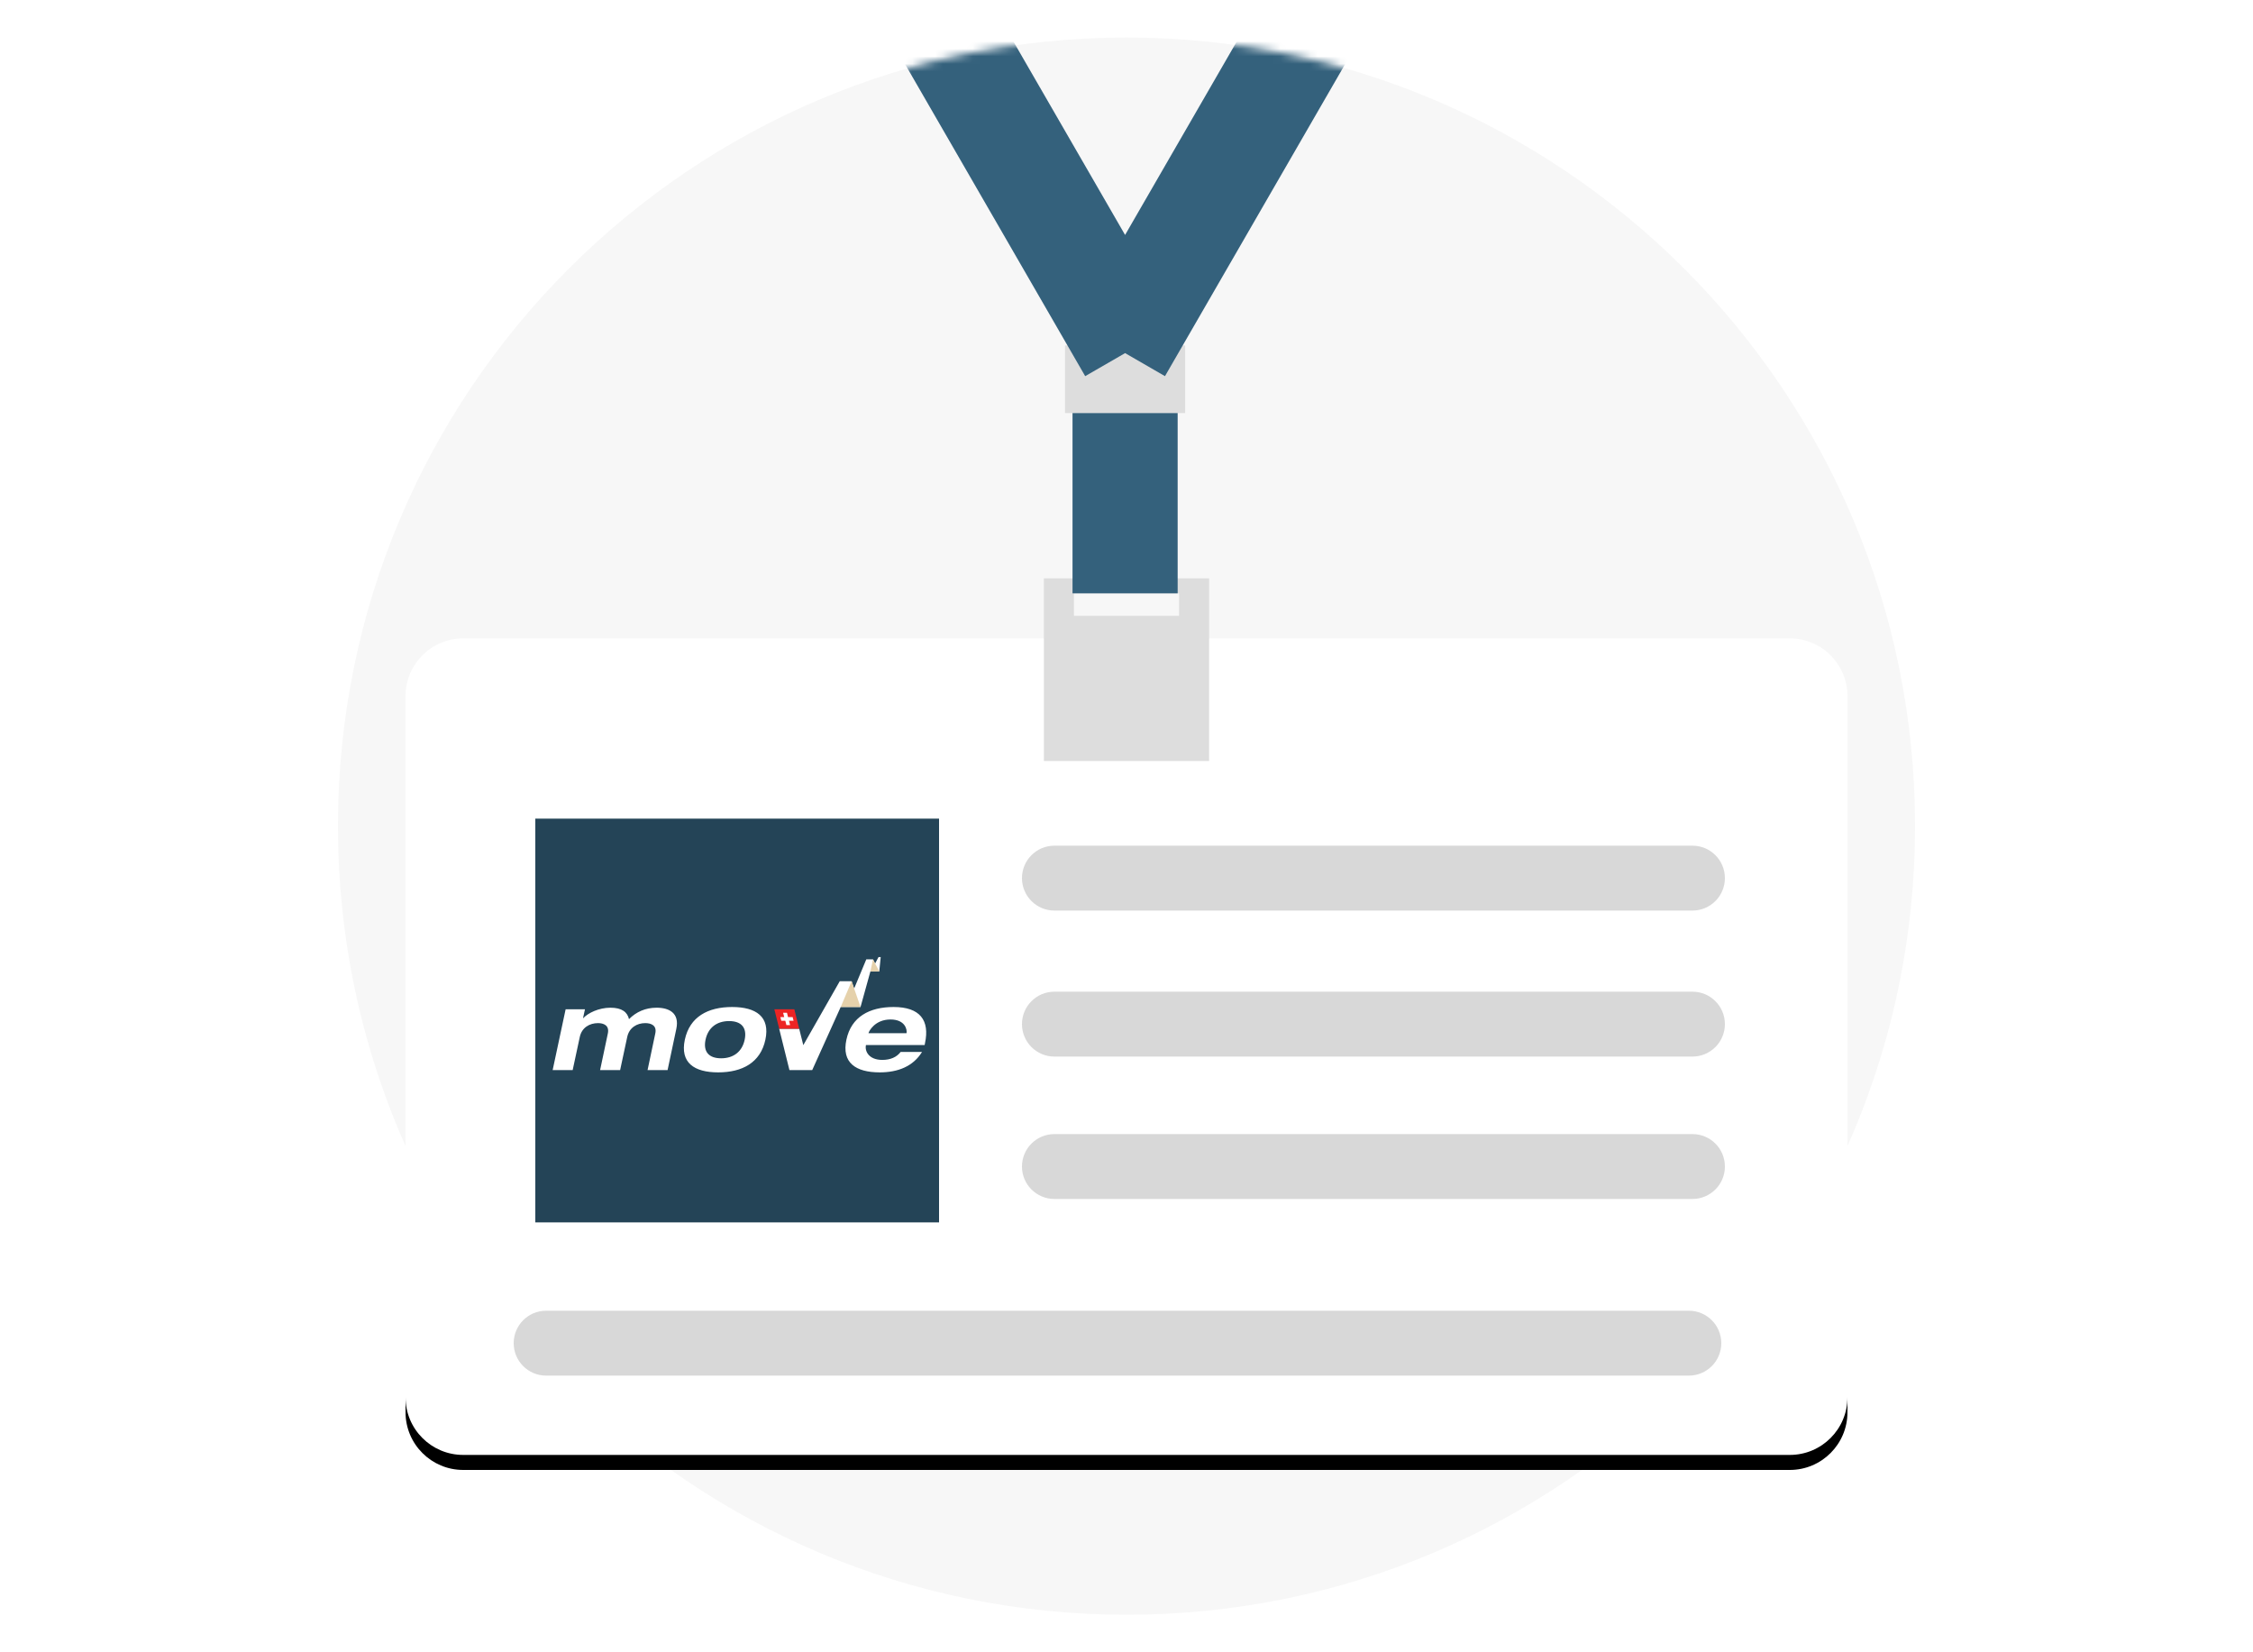 <svg width="300" height="220" viewBox="0 0 300 220" fill="none" xmlns="http://www.w3.org/2000/svg">
<path d="M255 110C255 52.01 207.99 5 150 5C92.01 5 45 52.01 45 110C45 167.99 92.01 215 150 215C207.99 215 255 167.99 255 110Z" fill="#F7F7F7"/>
<g filter="url(#filter0_d)">
<path d="M61.68 85H238.32C242.562 85 246 88.439 246 92.68V186.04C246 190.282 242.562 193.72 238.32 193.72H61.68C57.438 193.72 54 190.282 54 186.04V92.68C54 88.439 57.438 85 61.68 85Z" fill="black"/>
</g>
<path d="M61.68 85H238.32C242.562 85 246 88.439 246 92.68V186.04C246 190.282 242.562 193.72 238.32 193.72H61.68C57.438 193.72 54 190.282 54 186.04V92.68C54 88.439 57.438 85 61.68 85Z" fill="white"/>
<path d="M125.04 109H71.28V162.76H125.04V109Z" fill="white"/>
<path d="M125.04 109H71.28V162.76H125.04V109Z" fill="#244457"/>
<path fill-rule="evenodd" clip-rule="evenodd" d="M97.479 134.081C100.689 134.081 102.567 135.382 101.915 138.434C101.264 141.485 98.838 142.784 95.63 142.784C92.415 142.784 90.542 141.485 91.189 138.434C91.84 135.382 94.263 134.081 97.479 134.081ZM118.986 134.081C122.503 134.081 123.821 135.845 123.168 138.901L123.122 139.144H115.302V139.174C115.139 139.944 115.669 141.124 117.488 141.124C118.562 141.124 119.398 140.761 119.927 140.064H122.774C121.592 141.982 119.573 142.784 117.141 142.784C113.929 142.784 112.05 141.485 112.704 138.434C113.351 135.382 115.775 134.081 118.986 134.081ZM87.433 134.174C89.069 134.174 90.512 134.861 90.055 136.996L88.891 142.482H86.226L87.252 137.618C87.497 136.53 86.694 136.225 85.922 136.225C84.811 136.225 83.769 136.829 83.512 138.101L82.573 142.482H79.906L80.935 137.618C81.175 136.53 80.376 136.225 79.632 136.225C78.496 136.225 77.453 136.829 77.195 138.101L76.254 142.482H73.588L75.317 134.385H77.892L77.635 135.56H77.665C78.299 134.881 79.728 134.174 81.285 134.174C82.83 134.174 83.542 134.775 83.754 135.697C84.712 134.728 85.95 134.174 87.433 134.174ZM117.273 127.432L117.08 129.347H115.898L114.585 134.081H111.945L108.15 142.482H105.119L103.753 136.977H106.417L106.965 139.157L111.818 130.648H113.398L113.734 131.619L115.351 127.739H116.246L116.526 128.281L116.983 127.432H117.273ZM97.08 135.954C95.431 135.954 94.281 136.847 93.947 138.434C93.614 140.022 94.373 140.91 96.021 140.91C97.674 140.91 98.824 140.022 99.158 138.434C99.489 136.847 98.735 135.954 97.08 135.954ZM118.577 135.742C116.473 135.742 115.685 137.343 115.652 137.542L115.636 137.571H120.697L120.714 137.542C120.801 137.101 120.53 135.742 118.577 135.742Z" fill="white"/>
<path fill-rule="evenodd" clip-rule="evenodd" d="M113.398 130.648L114.585 134.081H111.945L113.398 130.648Z" fill="#E5D1AB"/>
<path fill-rule="evenodd" clip-rule="evenodd" d="M115.898 129.347L116.246 127.739L117.08 129.347H115.898Z" fill="#E5D1AB"/>
<path fill-rule="evenodd" clip-rule="evenodd" d="M103.11 134.385H105.771L106.417 136.977H103.756L103.11 134.385Z" fill="#ED2424"/>
<path fill-rule="evenodd" clip-rule="evenodd" d="M105.67 135.914L105.548 135.428H104.932L104.793 134.852H104.276L104.422 135.428H103.913L104.035 135.914H104.569L104.714 136.491H105.207L105.061 135.914H105.67Z" fill="#FEFEFE"/>
<path d="M225.36 112.6H140.4C138.014 112.6 136.08 114.534 136.08 116.92C136.08 119.306 138.014 121.24 140.4 121.24H225.36C227.746 121.24 229.68 119.306 229.68 116.92C229.68 114.534 227.746 112.6 225.36 112.6Z" fill="#D8D8D8"/>
<path d="M225.36 151H140.4C138.014 151 136.08 152.934 136.08 155.32C136.08 157.706 138.014 159.64 140.4 159.64H225.36C227.746 159.64 229.68 157.706 229.68 155.32C229.68 152.934 227.746 151 225.36 151Z" fill="#D8D8D8"/>
<path d="M225.36 132.04H140.4C138.014 132.04 136.08 133.974 136.08 136.36C136.08 138.746 138.014 140.68 140.4 140.68H225.36C227.746 140.68 229.68 138.746 229.68 136.36C229.68 133.974 227.746 132.04 225.36 132.04Z" fill="#D8D8D8"/>
<path d="M224.88 174.52H72.72C70.334 174.52 68.4 176.454 68.4 178.84C68.4 181.226 70.334 183.16 72.72 183.16H224.88C227.266 183.16 229.2 181.226 229.2 178.84C229.2 176.454 227.266 174.52 224.88 174.52Z" fill="#D8D8D8"/>
<path fill-rule="evenodd" clip-rule="evenodd" d="M161 77V101.324H139V77H161ZM157 79H143V82H157V79Z" fill="#DDDDDD"/>
<path d="M157.812 46H141.812V55H157.812V46Z" fill="#DDDDDD"/>
<mask id="mask0" mask-type="alpha" maskUnits="userSpaceOnUse" x="45" y="5" width="210" height="210">
<path d="M255 110C255 52.01 207.99 5 150 5C92.01 5 45 52.01 45 110C45 167.99 92.01 215 150 215C207.99 215 255 167.99 255 110Z" fill="white"/>
</mask>
<g mask="url(#mask0)">
<path fill-rule="evenodd" clip-rule="evenodd" d="M156.812 55V79H142.812V55H156.812ZM168.5 -1.084L180.624 5.916L155.124 50.084L149.812 47.016L144.5 50.084L119 5.916L131.124 -1.084L149.812 31.283L168.5 -1.084Z" fill="#34617C"/>
</g>
<defs>
<filter id="filter0_d" x="49" y="82" width="202" height="118.72" filterUnits="userSpaceOnUse" color-interpolation-filters="sRGB">
<feFlood flood-opacity="0" result="BackgroundImageFix"/>
<feColorMatrix in="SourceAlpha" type="matrix" values="0 0 0 0 0 0 0 0 0 0 0 0 0 0 0 0 0 0 127 0"/>
<feOffset dy="2"/>
<feGaussianBlur stdDeviation="2.5"/>
<feColorMatrix type="matrix" values="0 0 0 0 0 0 0 0 0 0 0 0 0 0 0 0 0 0 0.232 0"/>
<feBlend mode="normal" in2="BackgroundImageFix" result="effect1_dropShadow"/>
<feBlend mode="normal" in="SourceGraphic" in2="effect1_dropShadow" result="shape"/>
</filter>
</defs>
</svg>
